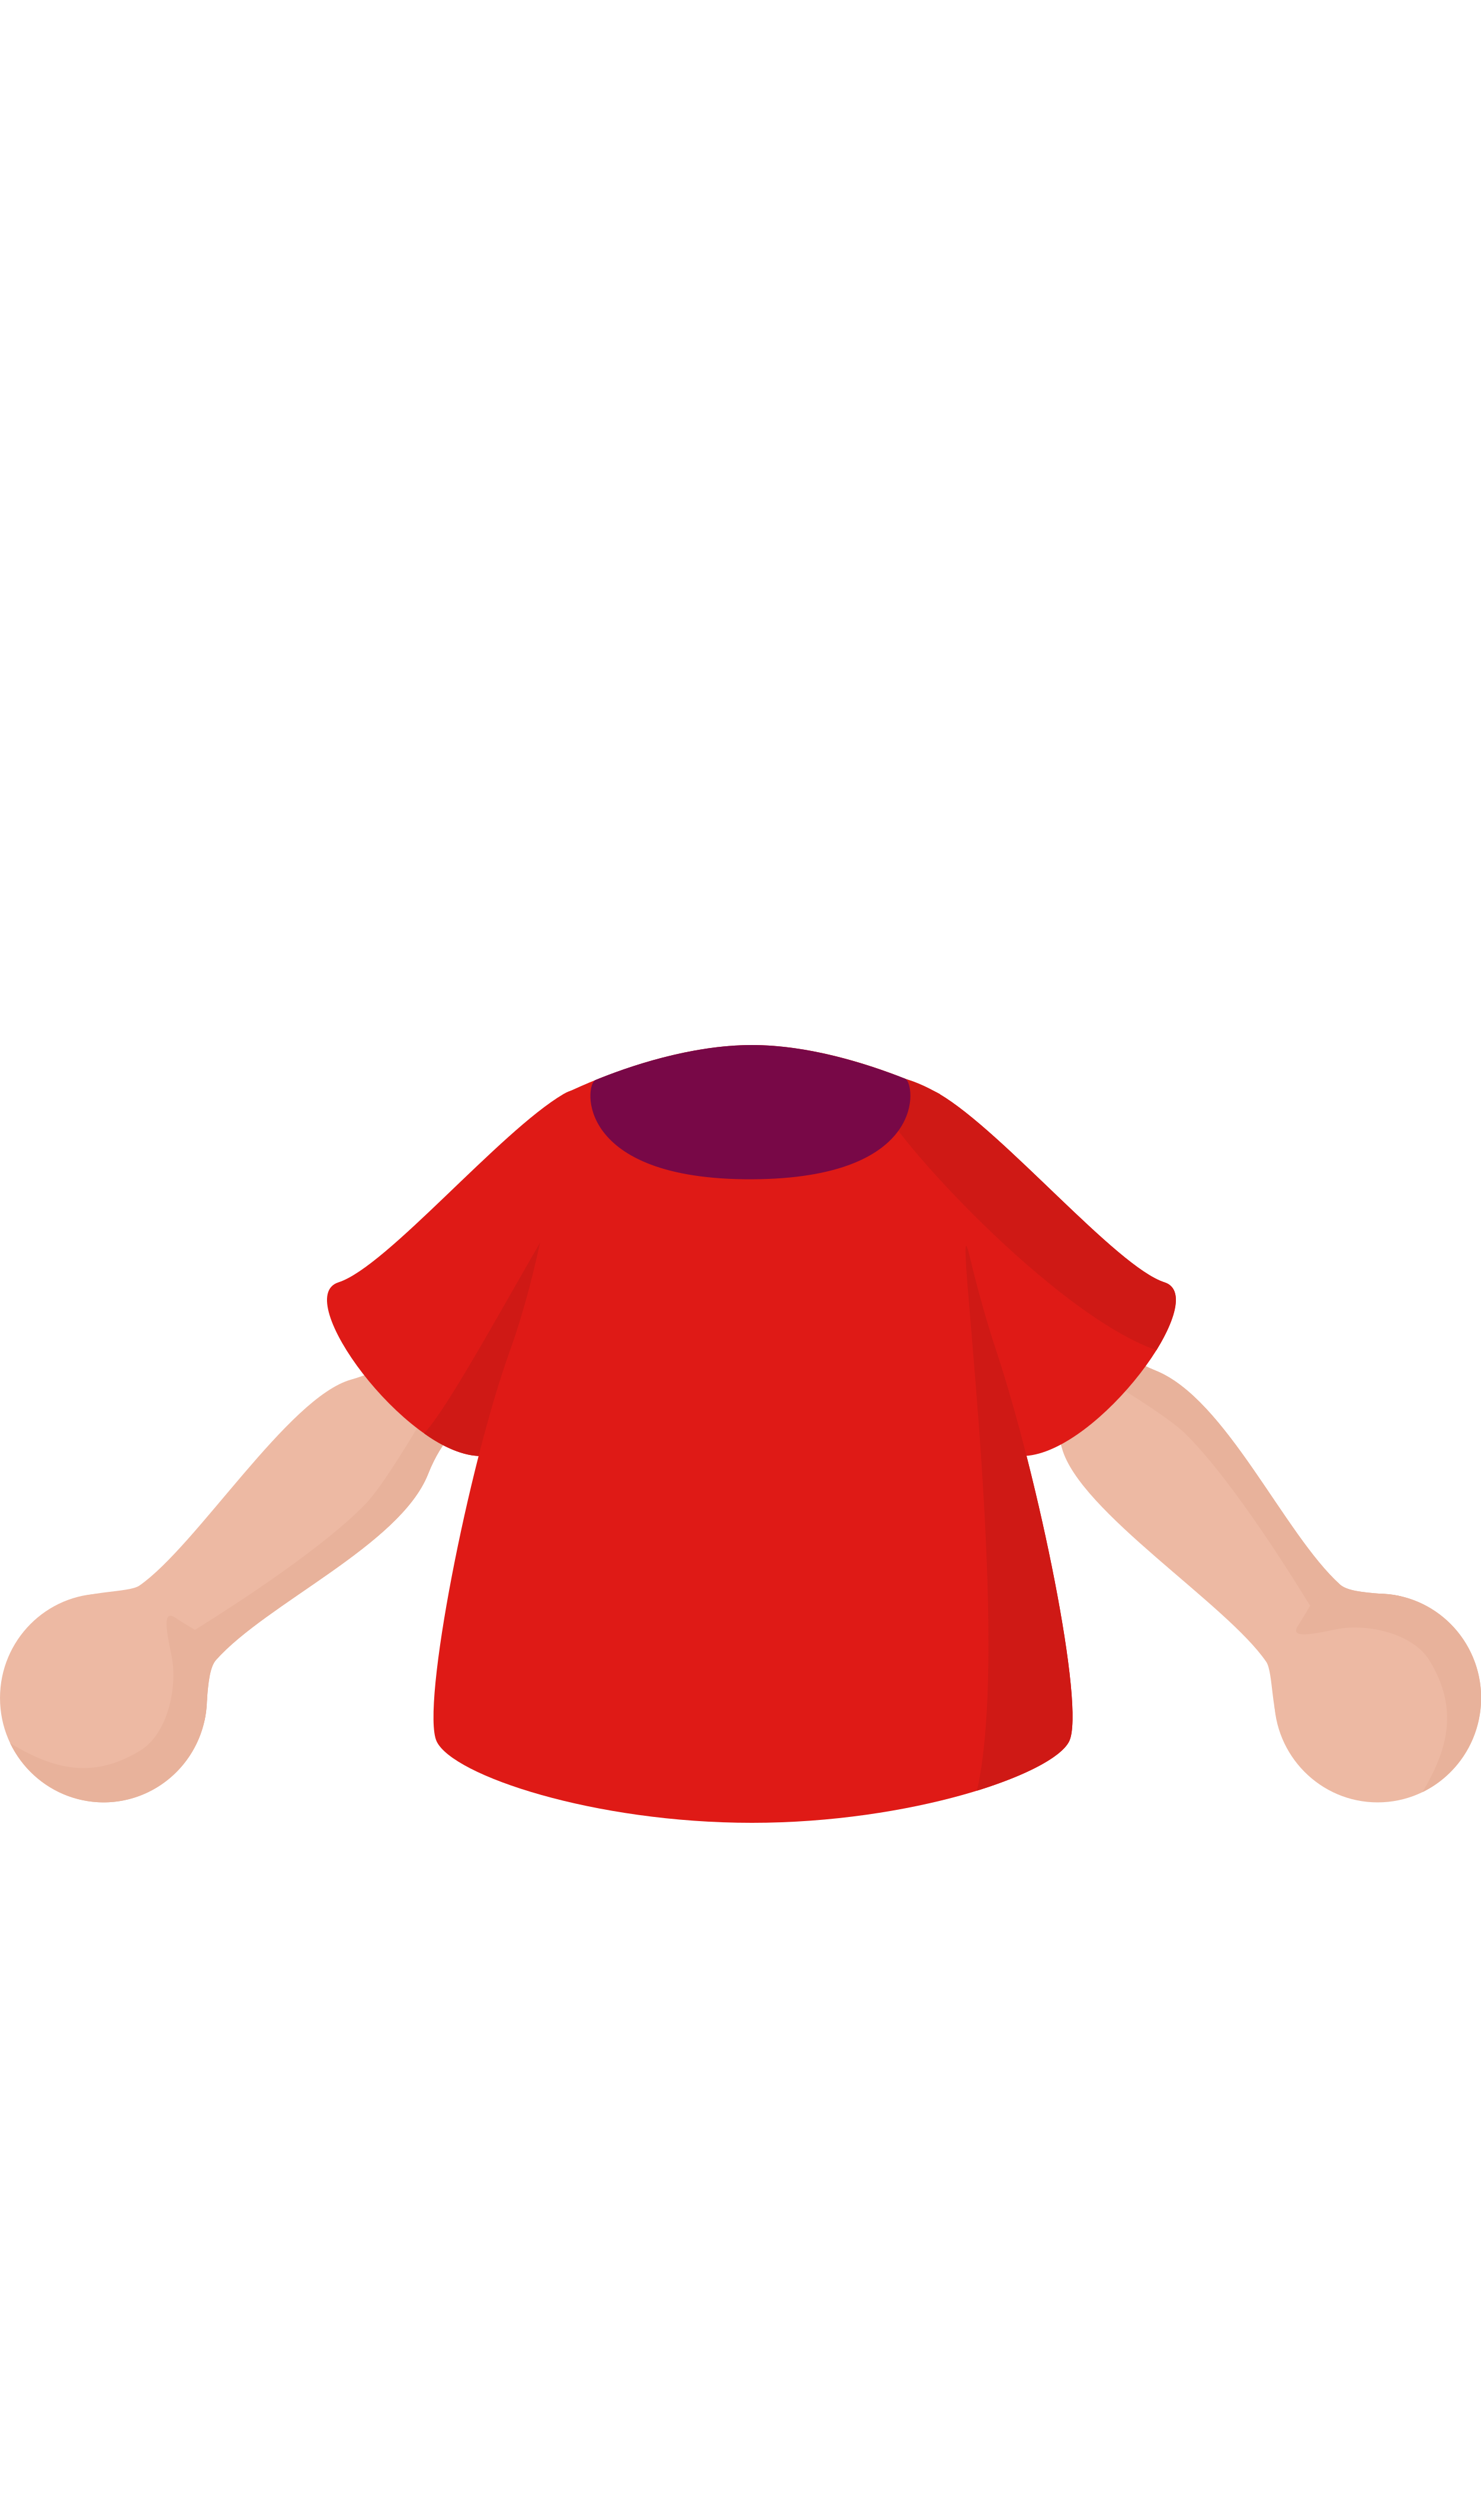 <?xml version="1.0" encoding="UTF-8" standalone="no"?>
<svg
   id="karakter-vrouw"
   width="615.134"
   height="1038.323"
   viewBox="0 0 615.134 1038.323"
   version="1.1"
   xmlns="http://www.w3.org/2000/svg">
  <defs
     id="defs638" />
  <g
     id="Group_5093"
     data-name="Group 5093"
     transform="matrix(2.436,0,0,2.457,2.2300132e-6,-0.004)">
    <g
       id="Group_5089"
       data-name="Group 5089"
       transform="translate(0,217.87)">
      <g
         id="Group_5088"
         data-name="Group 5088"
         transform="rotate(-90,128.494,-41.682)">
        <g
           id="Group_5086"
           data-name="Group 5086">
          <g
             id="Group_5084"
             data-name="Group 5084"
             transform="rotate(90,43.406,43.406)">
            <path
               id="Path_3678"
               data-name="Path 3678"
               d="M 58.305,49.988 C 48.7,41.375 38.9,18.608 26.863,13.818 14.826,9.028 14.852,0 14.852,0 L 0,12.371 c 0,0 7.906,3.8 10.886,14.554 2.98,10.754 28.1,26.331 34.84,36.132 1.217,1.769 0.85,9.4 2.728,11.542 6.3,0.161 20.655,-15.894 21.1,-21.832 0.157,-1.773 -8.866,-0.643 -11.249,-2.779 z"
               fill="#edb9a3" />
            <circle
               id="Ellipse_565"
               data-name="Ellipse 565"
               cx="17.645"
               cy="17.645"
               transform="translate(47.076,51.523)"
               fill="#edb9a3"
               r="17.645" />
          </g>
        </g>
        <g
           id="Group_5085"
           data-name="Group 5085"
           transform="translate(1.728,6.989)">
          <path
             id="Path_3678-2"
             data-name="Path 3678"
             d="M 51.317,49.988 C 41.708,41.374 31.907,18.608 19.875,13.817 7.843,9.026 7.863,0 7.863,0 L 0,8.657 c 0,0 20.086,11.143 24.874,15.776 8.408,8.149 19.586,26.289 21.679,29.686 4.494,-1.094 15.567,4.586 16.01,-1.353 0.16,-1.772 -8.863,-0.642 -11.246,-2.778 z"
             transform="rotate(90,42.542,42.542)"
             fill="#e8b29b" />
          <path
             id="Path_3686"
             data-name="Path 3686"
             d="M 13.909,0.245 A 17.645,17.645 0 0 1 31.554,17.89 17.871,17.871 0 0 1 21.537,33.805 C 25.998,26.42 27.668,19.629 22.787,11.614 19.908,6.886 12.1,5.326 7.2,6.209 4.232,6.743 -1.378,8.244 0.311,5.682 2,3.12 2.449,1.944 3.161,1.357 5.729,-0.778 9.641,0.245 13.909,0.245 Z"
             transform="rotate(90,-5.009,38.814)"
             fill="#e8b29b" />
        </g>
      </g>
      <g
         id="Group_5087"
         data-name="Group 5087"
         transform="translate(0,4.447)">
        <g
           id="Group_5086-2"
           data-name="Group 5086">
          <g
             id="Group_5084-2"
             data-name="Group 5084"
             transform="rotate(90,43.407,43.407)">
            <path
               id="Path_3678-3"
               data-name="Path 3678"
               d="M 58.3,49.989 C 48.691,41.375 38.89,18.609 26.858,13.818 14.826,9.027 14.851,0 14.851,0 L 0,12.371 c 0,0 7.906,3.8 10.886,14.554 2.98,10.754 28.1,26.331 34.84,36.133 1.217,1.769 0.85,9.4 2.728,11.542 6.3,0.161 20.654,-15.894 21.1,-21.833 0.157,-1.773 -8.866,-0.642 -11.254,-2.778 z"
               fill="#edb9a3" />
            <circle
               id="Ellipse_565-2"
               data-name="Ellipse 565"
               cx="17.645"
               cy="17.645"
               transform="translate(47.076,51.523)"
               fill="#edb9a3"
               r="17.645" />
          </g>
        </g>
        <g
           id="Group_5085-2"
           data-name="Group 5085"
           transform="translate(1.728,6.988)">
          <path
             id="Path_3678-4"
             data-name="Path 3678"
             d="M 51.316,49.989 C 41.707,41.375 31.906,18.609 19.874,13.818 7.842,9.027 7.863,0 7.863,0 L 0,8.657 c 0,0 20.086,11.143 24.874,15.776 8.408,8.149 19.586,26.289 21.679,29.686 4.494,-1.094 15.567,4.586 16.01,-1.353 0.159,-1.772 -8.863,-0.641 -11.247,-2.777 z"
             transform="rotate(90,42.542,42.542)"
             fill="#e8b29b" />
          <path
             id="Path_3686-2"
             data-name="Path 3686"
             d="M 13.909,0.245 A 17.645,17.645 0 0 1 31.554,17.89 17.871,17.871 0 0 1 21.537,33.806 C 25.998,26.421 27.668,19.63 22.787,11.615 19.908,6.886 12.1,5.326 7.2,6.209 4.232,6.743 -1.378,8.244 0.311,5.682 2,3.12 2.449,1.944 3.161,1.357 5.728,-0.778 9.641,0.245 13.909,0.245 Z"
             transform="rotate(90,-5.008,38.815)"
             fill="#e8b29b" />
        </g>
      </g>
    </g>
    <g
       id="Group_5075"
       data-name="Group 5075"
       transform="translate(55.757,176.657)">
      <path
         id="Path_3668"
         data-name="Path 3668"
         d="M 31.053,0.415 C 20.127,6.816 0.9,29.646 -7.308,32.241 -15.516,34.836 4.026,60.956 16.492,61.59 28.958,62.224 28.332,56.3 30.121,51.386 37.056,32.351 41.98,-5.986 31.053,0.415 Z"
         transform="translate(9.259,7.872)"
         fill="#df1a16" />
      <path
         id="Path_3682"
         data-name="Path 3682"
         d="m -0.819,52.192 c 2.842,2.06 6.226,3.667 9.206,3.819 12.468,0.634 11.837,-5.294 13.626,-10.205 A 139.357,139.357 0 0 0 29.346,6.556 C 29.524,-2.029 6.151,44.92 -0.819,52.192 Z"
         transform="translate(17.367,13.452)"
         fill="#cf1915" />
      <path
         id="Path_3669"
         data-name="Path 3669"
         d="M -2.854,0.415 C 8.072,6.816 27.3,29.646 35.506,32.242 43.712,34.838 24.171,60.957 11.7,61.591 -0.771,62.225 -0.133,56.3 -1.922,51.386 -8.856,32.351 -13.781,-5.986 -2.854,0.415 Z"
         transform="translate(107.286,7.872)"
         fill="#df1a16" />
      <path
         id="Path_3667"
         data-name="Path 3667"
         d="m 22.205,4.126 c 0,0 16.327,-8.287 32.053,-8.287 15.726,0 32.042,8.287 32.042,8.287 0,0 2.625,22.507 9.659,43.55 7.034,21.043 15.25,60.246 12.369,65.89 -2.881,5.644 -27.113,13.754 -54.07,13.754 -26.957,0 -51,-8.006 -53.76,-13.754 C -2.262,107.818 6,66.71 12.931,47.676 19.862,28.642 22.205,4.126 22.205,4.126 Z"
         transform="translate(18.201,4.161)"
         fill="#df1a16" />
      <path
         id="Path_3680"
         data-name="Path 3680"
         d="m 46.992,15.155 c 0.589,2.456 1.291,5.163 2.255,8.554 0.568,2 1.385,4.679 2.271,7.33 7.034,21.042 15.25,60.246 12.369,65.89 -1.3,2.54 -6.917,5.579 -15.715,8.324 6.296,-27.197 -4.887,-105.538 -1.18,-90.098 z"
         transform="translate(62.643,20.798)"
         fill="#cf1915" />
      <path
         id="Path_3681"
         data-name="Path 3681"
         d="m -0.889,1.468 c 10.926,6.4 30.156,29.231 38.36,31.827 3.224,1.02 2.164,5.673 -1.371,11.474 C 18.673,38.743 -9.265,8.3 -11.109,2.681 -12.633,-4.105 -4.91,-0.888 -0.889,1.468 Z"
         transform="translate(105.321,6.82)"
         fill="#cf1915" />
    </g>
    <g
       id="Group_5079"
       data-name="Group 5079"
       transform="translate(100.662,176.657)">
      <path
         id="Path_3667-2"
         data-name="Path 3667"
         d="m 14.451,1.759 c 5.421,-2.222 16.194,-5.92 26.7,-5.92 9.577,0 19.373,3.074 26.139,5.7 1.667,0.646 4.114,16.866 -26.139,16.993 C 10.898,18.659 12.635,2.5 14.451,1.759 Z"
         transform="translate(-13.598,4.161)"
         fill="#780847" />
    </g>
  </g>
</svg>

